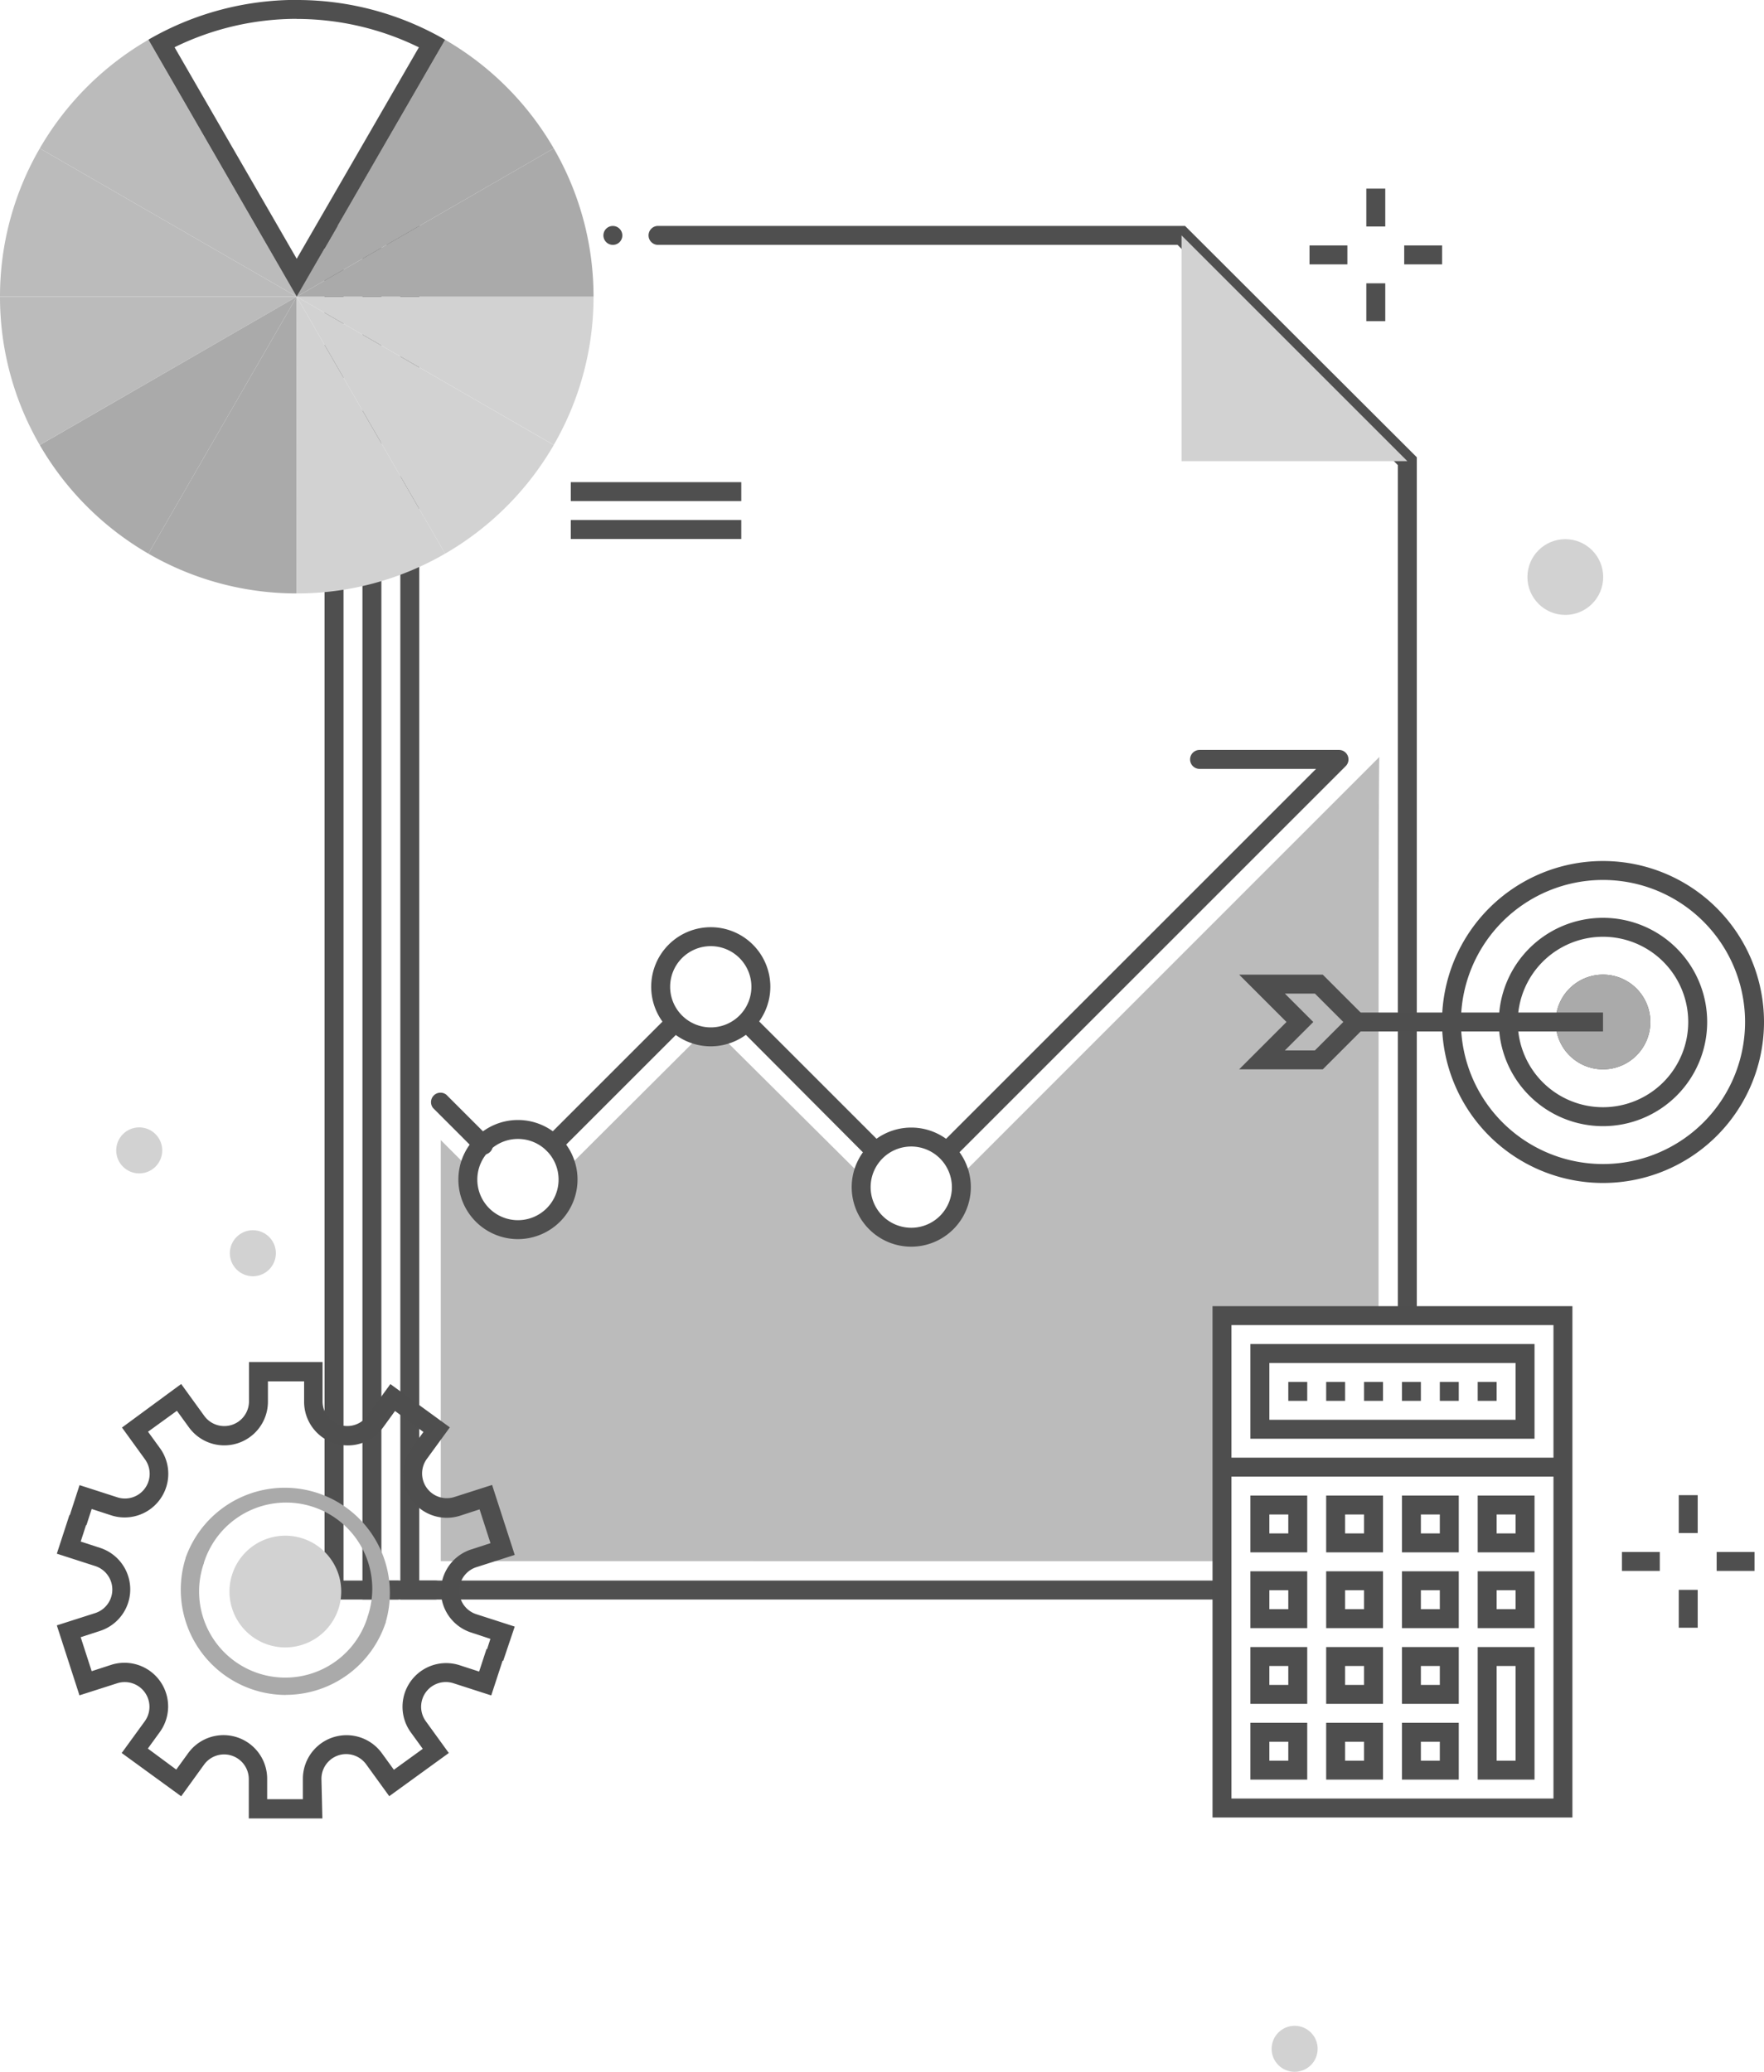 <svg xmlns="http://www.w3.org/2000/svg" xmlns:xlink="http://www.w3.org/1999/xlink" viewBox="0 0 186.26 218.8"><defs><style>.cls-1{fill:none;}.cls-2{clip-path:url(#clip-path);}.cls-3{fill:#4f4f4f;}.cls-4{fill:#d2d2d2;}.cls-5{fill:#bbb;}.cls-6{fill:#4e4e4e;}.cls-7{fill:#aaa;}</style><clipPath id="clip-path" transform="translate(-31.87 -15.6)"><rect class="cls-1" width="250" height="250"/></clipPath></defs><title>Asset 1</title><g id="Layer_2" data-name="Layer 2"><g id="Layer_1-2" data-name="Layer 1"><g class="cls-2"><path class="cls-3" d="M101.35,41.46h54.86l23.26,23.26v89.82h2V63.89L157,39.46H101.35a1,1,0,0,0,0,2Z" transform="translate(-31.87 -15.6)"/><path class="cls-3" d="M160.9,182.52H76.14V41.46H91.83a1,1,0,0,0,0-2H74.14V184.52H160.9Z" transform="translate(-31.87 -15.6)"/><polyline class="cls-4" points="124.76 24.86 124.76 48.7 148.6 48.7"/><path class="cls-3" d="M96.58,41.46a1,1,0,0,1-.71-1.7,1,1,0,0,1,1.42,0,1,1,0,0,1,0,1.41A1,1,0,0,1,96.58,41.46Z" transform="translate(-31.87 -15.6)"/><rect class="cls-3" x="60.27" y="50.92" width="18" height="2"/><rect class="cls-3" x="60.27" y="54.92" width="18" height="2"/><path class="cls-3" d="M77.82,184.52H70.14V39.46h7.68a1,1,0,0,1,0,2H72.14V182.52h5.68a1,1,0,1,1,0,2Z" transform="translate(-31.87 -15.6)"/><path class="cls-3" d="M73.82,184.52H66.14V39.46h7.68a1,1,0,0,1,0,2H68.14V182.52h5.68a1,1,0,0,1,0,2Z" transform="translate(-31.87 -15.6)"/><rect class="cls-3" x="177.26" y="157.9" width="2" height="4"/><rect class="cls-3" x="177.26" y="167.9" width="2" height="4"/><rect class="cls-3" x="181.26" y="163.9" width="4" height="2"/><rect class="cls-3" x="171.26" y="163.9" width="4" height="2"/><rect class="cls-3" x="144.27" y="19.92" width="2" height="4"/><rect class="cls-3" x="144.27" y="29.92" width="2" height="4"/><rect class="cls-3" x="148.27" y="25.92" width="4" height="2"/><rect class="cls-3" x="138.27" y="25.92" width="4" height="2"/><circle class="cls-4" cx="165.28" cy="60.94" r="4"/><circle class="cls-4" cx="14.7" cy="121.49" r="2.43"/><circle class="cls-4" cx="26.7" cy="132.35" r="2.43"/><circle class="cls-4" cx="136.7" cy="216.37" r="2.43"/><path class="cls-5" d="M160.9,154.54h16.53c0-25,0-59,.09-59l-44.28,44.29a5.29,5.29,0,1,1-10.32,0L108,125a5.09,5.09,0,0,1-2.25,0L91.71,139a5.29,5.29,0,1,1-10.3,0l-3-3v44.47H160.9Z" transform="translate(-31.87 -15.6)"/><path class="cls-3" d="M132.16,137.89a1,1,0,0,1-.71-1.71l39.38-39.38h-12.3a1,1,0,0,1,0-2h14.72a1,1,0,0,1,.71,1.71L132.87,137.6A1,1,0,0,1,132.16,137.89Z" transform="translate(-31.87 -15.6)"/><path class="cls-3" d="M124,137.89a1,1,0,0,1-.71-.29L110,124.26a1,1,0,0,1,1.41-1.41l13.34,13.34a1,1,0,0,1-.71,1.71Z" transform="translate(-31.87 -15.6)"/><path class="cls-3" d="M90.31,137.42a1,1,0,0,1-.71-1.71l12.54-12.54a1,1,0,0,1,1.41,1.41L91,137.13A1,1,0,0,1,90.31,137.42Z" transform="translate(-31.87 -15.6)"/><path class="cls-3" d="M82.93,137.53a1,1,0,0,1-.71-.29l-4.62-4.62A1,1,0,0,1,79,131.21l4.62,4.62a1,1,0,0,1-.71,1.71Z" transform="translate(-31.87 -15.6)"/><path class="cls-3" d="M86.56,146.46a6.29,6.29,0,1,1,6.29-6.29A6.3,6.3,0,0,1,86.56,146.46Zm0-10.58a4.29,4.29,0,1,0,4.29,4.29A4.29,4.29,0,0,0,86.56,135.88Z" transform="translate(-31.87 -15.6)"/><path class="cls-3" d="M106.92,126.1a6.29,6.29,0,1,1,6.29-6.29A6.3,6.3,0,0,1,106.92,126.1Zm0-10.58a4.29,4.29,0,1,0,4.29,4.29A4.29,4.29,0,0,0,106.92,115.52Z" transform="translate(-31.87 -15.6)"/><path class="cls-3" d="M128.09,147.26a6.29,6.29,0,1,1,6.29-6.29A6.3,6.3,0,0,1,128.09,147.26Zm0-10.58a4.29,4.29,0,1,0,4.29,4.29A4.3,4.3,0,0,0,128.09,136.68Z" transform="translate(-31.87 -15.6)"/><path class="cls-6" d="M85,191l-1.9-.62.55-1.7L81.6,188a4.61,4.61,0,0,1,0-8.76l2.06-.67L82.51,175l-2.06.67a4.61,4.61,0,0,1-5.14-7.09l1.27-1.75-3-2.22-1.27,1.75a4.61,4.61,0,0,1-8.33-2.72v-2.16H60.16v2.16a4.61,4.61,0,0,1-8.34,2.7l-1.27-1.75-3.05,2.21,1.27,1.75a4.61,4.61,0,0,1-5.16,7.08l-2.06-.67-.55,1.7-1.9-.62,1.17-3.6,4,1.29a2.61,2.61,0,0,0,2.92-4l-2.44-3.37L51,161.76l2.44,3.37a2.61,2.61,0,0,0,4.72-1.53v-4.16h7.77v4.16a2.61,2.61,0,0,0,4.71,1.54l2.45-3.37,6.28,4.57-2.45,3.36a2.61,2.61,0,0,0,2.91,4l4-1.28,2.39,7.39-4,1.28a2.61,2.61,0,0,0,0,5l4,1.29Z" transform="translate(-31.87 -15.6)"/><path class="cls-7" d="M72.57,187l-1.9-.62a9.1,9.1,0,1,0-17.3-5.64l-1.9-.62A11.1,11.1,0,0,1,72.57,187Z" transform="translate(-31.87 -15.6)"/><path class="cls-7" d="M62.06,194.6A11.12,11.12,0,0,1,51.5,180.05l1.9.62a9.1,9.1,0,1,0,17.3,5.64l1.9.62a11.12,11.12,0,0,1-10.54,7.66Z" transform="translate(-31.87 -15.6)"/><path class="cls-6" d="M65.91,207.64H58.14v-4.16a2.61,2.61,0,0,0-4.71-1.54L51,205.3l-6.28-4.57,2.45-3.37a2.61,2.61,0,0,0-2.91-4l-4,1.28-2.39-7.39,4-1.28a2.61,2.61,0,0,0,0-5l-4-1.29,1.33-4.08,1.9.62-.71,2.18,2.06.67a4.61,4.61,0,0,1,0,8.76l-2.06.67,1.16,3.59,2.06-.67a4.61,4.61,0,0,1,5.14,7.09l-1.27,1.75,3,2.22,1.27-1.75a4.61,4.61,0,0,1,8.33,2.72v2.16h3.77v-2.16a4.61,4.61,0,0,1,8.34-2.7l1.27,1.75,3.05-2.21-1.27-1.75a4.61,4.61,0,0,1,5.16-7.08l2.06.67.78-2.38,1.9.62-1.4,4.28-4-1.29a2.61,2.61,0,0,0-2.92,4l2.44,3.37-6.29,4.56-2.44-3.37a2.61,2.61,0,0,0-4.72,1.53Z" transform="translate(-31.87 -15.6)"/><circle class="cls-4" cx="30.09" cy="168.07" r="5.4"/><path class="cls-4" d="M62,189.58a5.9,5.9,0,1,1,5.9-5.9A5.91,5.91,0,0,1,62,189.58Zm0-10.81a4.9,4.9,0,1,0,4.9,4.9A4.91,4.91,0,0,0,62,178.77Z" transform="translate(-31.87 -15.6)"/><path class="cls-6" d="M201.13,140.53a17,17,0,1,1,17-17A17,17,0,0,1,201.13,140.53Zm0-32a15,15,0,1,0,15,15A15,15,0,0,0,201.13,108.53Zm0,26a11,11,0,1,1,11-11A11,11,0,0,1,201.13,134.53Zm0-20a9,9,0,1,0,9,9A9,9,0,0,0,201.13,114.53Z" transform="translate(-31.87 -15.6)"/><path class="cls-6" d="M201.13,128.53a5,5,0,1,1,5-5A5,5,0,0,1,201.13,128.53Zm0-8a3,3,0,1,0,3,3A3,3,0,0,0,201.13,120.53Z" transform="translate(-31.87 -15.6)"/><circle class="cls-7" cx="169.26" cy="107.93" r="4"/><path class="cls-7" d="M201.13,128.53a5,5,0,1,1,5-5A5,5,0,0,1,201.13,128.53Zm0-8a3,3,0,1,0,3,3A3,3,0,0,0,201.13,120.53Z" transform="translate(-31.87 -15.6)"/><rect class="cls-6" x="142.26" y="106.93" width="27" height="2"/><path class="cls-6" d="M171.54,128.53h-8.83l5-5-5-5h8.83l5,5Zm-4-2h3.17l3-3-3-3h-3.17l3,3Z" transform="translate(-31.87 -15.6)"/><path class="cls-7" d="M63.2,46.93,47.54,74.07A31.47,31.47,0,0,1,36.07,62.6L63.2,46.93Z" transform="translate(-31.87 -15.6)"/><path class="cls-7" d="M63.2,46.93V78.27a31.18,31.18,0,0,1-15.66-4.2L63.2,46.93Z" transform="translate(-31.87 -15.6)"/><path class="cls-5" d="M36.07,62.6a31.18,31.18,0,0,1-4.2-15.66H63.2Z" transform="translate(-31.87 -15.6)"/><polygon class="cls-4" points="31.33 31.33 31.33 31.33 31.33 31.33 31.33 31.33"/><polygon class="cls-4" points="31.33 31.33 31.33 31.33 31.33 31.33 31.33 31.33"/><path class="cls-5" d="M63.2,46.93H31.87a31.18,31.18,0,0,1,4.2-15.66L63.2,46.93Z" transform="translate(-31.87 -15.6)"/><polygon class="cls-4" points="31.33 31.33 31.33 31.33 31.33 31.33 31.33 31.33"/><polygon class="cls-4" points="31.33 31.33 31.33 31.33 31.33 31.33 31.33 31.33"/><path class="cls-4" d="M94.54,46.93a31.18,31.18,0,0,1-4.2,15.66L63.2,46.93Z" transform="translate(-31.87 -15.6)"/><path class="cls-5" d="M36.07,31.27A31.47,31.47,0,0,1,47.54,19.8L63.2,46.93Z" transform="translate(-31.87 -15.6)"/><path class="cls-7" d="M63.2,46.93,90.34,31.27a31.18,31.18,0,0,1,4.2,15.66H63.2Z" transform="translate(-31.87 -15.6)"/><path class="cls-4" d="M63.2,46.93h0L78.87,74.07a31.18,31.18,0,0,1-15.66,4.2Z" transform="translate(-31.87 -15.6)"/><path class="cls-4" d="M63.2,46.93,90.34,62.6A31.47,31.47,0,0,1,78.87,74.07L63.2,46.93Z" transform="translate(-31.87 -15.6)"/><path class="cls-7" d="M78.87,19.8A31.47,31.47,0,0,1,90.34,31.27L63.2,46.93Z" transform="translate(-31.87 -15.6)"/><path class="cls-3" d="M63.2,17.6a29.33,29.33,0,0,1,12.9,3L63.2,42.93,50.3,20.59a29.33,29.33,0,0,1,12.9-3m0-2a31.18,31.18,0,0,0-15.66,4.2L63.2,46.93,78.87,19.8A31.18,31.18,0,0,0,63.2,15.6Z" transform="translate(-31.87 -15.6)"/><path class="cls-6" d="M197.9,207.54h-38v-54h38Zm-36-2h34v-50h-34Z" transform="translate(-31.87 -15.6)"/><path class="cls-6" d="M169.9,179.54h-6v-6h6Zm-4-2h2v-2h-2Z" transform="translate(-31.87 -15.6)"/><path class="cls-6" d="M169.9,187.54h-6v-6h6Zm-4-2h2v-2h-2Z" transform="translate(-31.87 -15.6)"/><path class="cls-6" d="M169.9,195.54h-6v-6h6Zm-4-2h2v-2h-2Z" transform="translate(-31.87 -15.6)"/><path class="cls-6" d="M169.9,203.54h-6v-6h6Zm-4-2h2v-2h-2Z" transform="translate(-31.87 -15.6)"/><path class="cls-6" d="M177.9,179.54h-6v-6h6Zm-4-2h2v-2h-2Z" transform="translate(-31.87 -15.6)"/><path class="cls-6" d="M177.9,187.54h-6v-6h6Zm-4-2h2v-2h-2Z" transform="translate(-31.87 -15.6)"/><path class="cls-6" d="M177.9,195.54h-6v-6h6Zm-4-2h2v-2h-2Z" transform="translate(-31.87 -15.6)"/><path class="cls-6" d="M177.9,203.54h-6v-6h6Zm-4-2h2v-2h-2Z" transform="translate(-31.87 -15.6)"/><path class="cls-6" d="M185.9,179.54h-6v-6h6Zm-4-2h2v-2h-2Z" transform="translate(-31.87 -15.6)"/><path class="cls-6" d="M185.9,187.54h-6v-6h6Zm-4-2h2v-2h-2Z" transform="translate(-31.87 -15.6)"/><path class="cls-6" d="M185.9,195.54h-6v-6h6Zm-4-2h2v-2h-2Z" transform="translate(-31.87 -15.6)"/><path class="cls-6" d="M185.9,203.54h-6v-6h6Zm-4-2h2v-2h-2Z" transform="translate(-31.87 -15.6)"/><path class="cls-6" d="M193.9,179.54h-6v-6h6Zm-4-2h2v-2h-2Z" transform="translate(-31.87 -15.6)"/><path class="cls-6" d="M193.9,187.54h-6v-6h6Zm-4-2h2v-2h-2Z" transform="translate(-31.87 -15.6)"/><path class="cls-6" d="M193.9,203.54h-6v-14h6Zm-4-2h2v-10h-2Z" transform="translate(-31.87 -15.6)"/><rect class="cls-6" x="129.03" y="153.94" width="36" height="2"/><path class="cls-6" d="M193.9,167.54h-30v-10h30Zm-28-2h26v-6h-26Z" transform="translate(-31.87 -15.6)"/><path class="cls-6" d="M189.9,163.54h-2v-2h2Zm-4,0h-2v-2h2Zm-4,0h-2v-2h2Zm-4,0h-2v-2h2Zm-4,0h-2v-2h2Zm-4,0h-2v-2h2Z" transform="translate(-31.87 -15.6)"/></g></g></g></svg>
